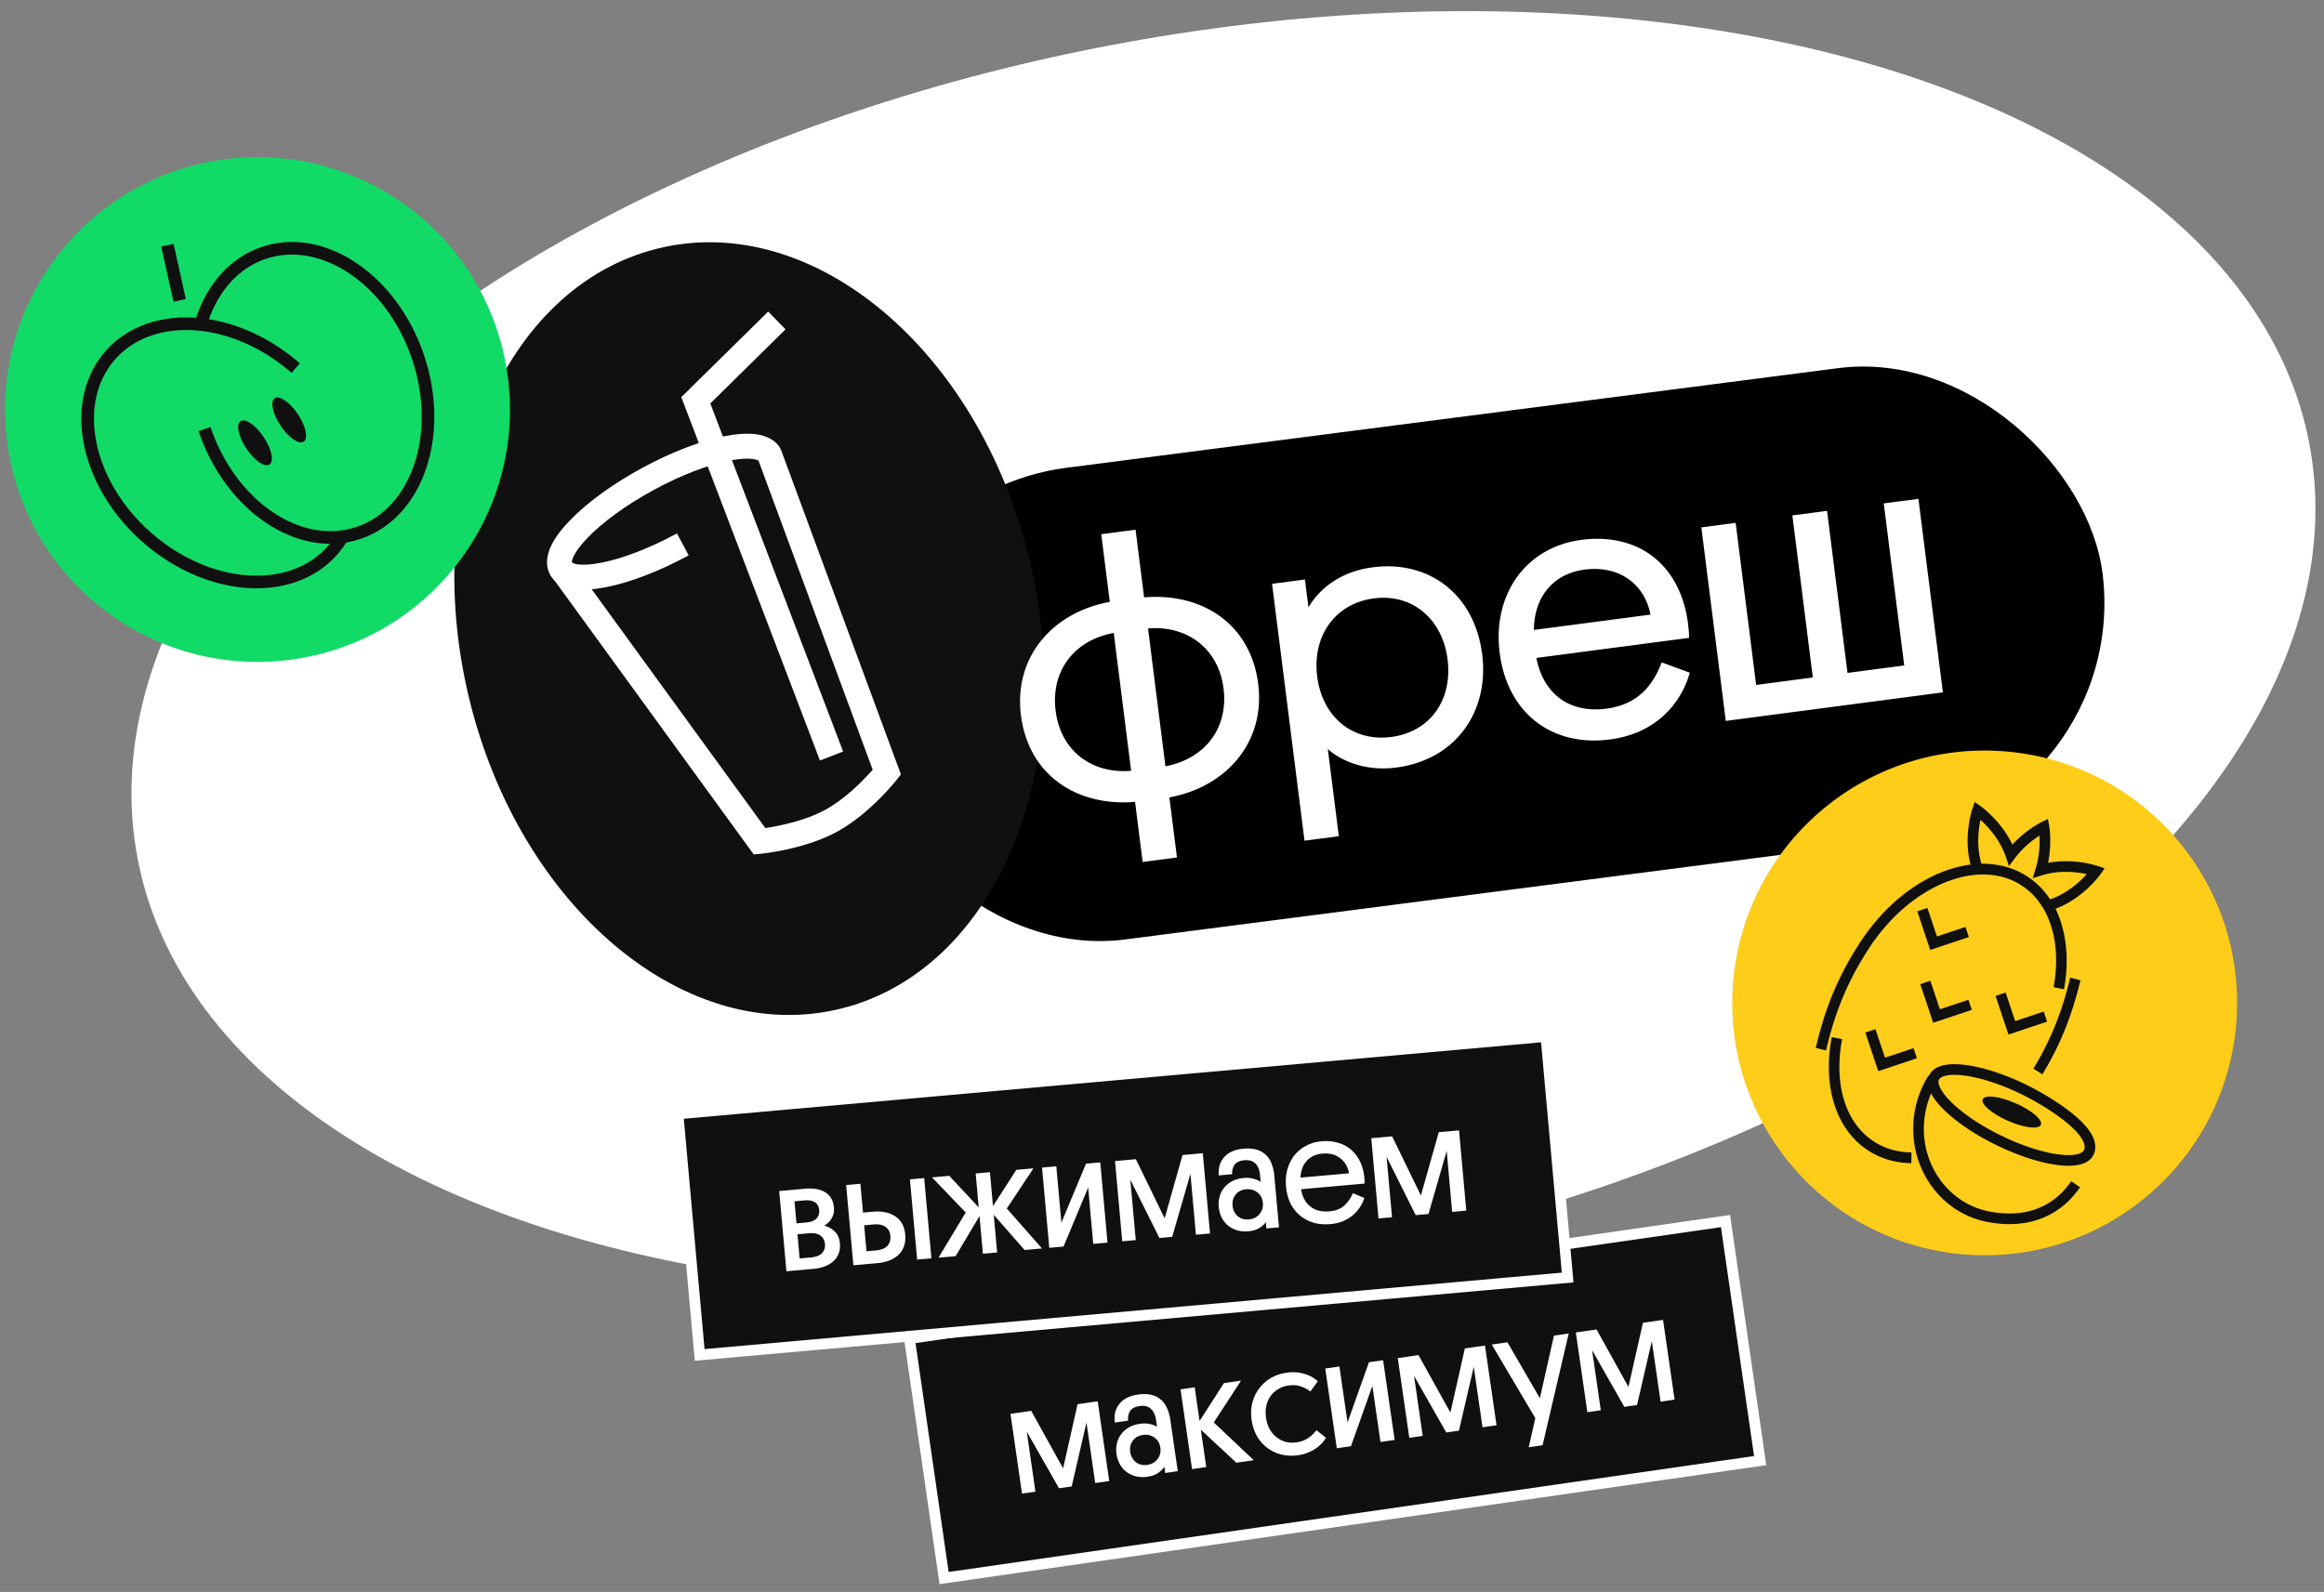 <svg xmlns="http://www.w3.org/2000/svg" width="432" height="296" viewBox="0 0 432 296" fill="none"><rect x="0" y="0" width="432" height="296" fill="#808080" stroke="none"/><g clip-path="url(#a)"><ellipse cx="205.5" cy="114.576" fill="#fff" rx="205.5" ry="114.576" transform="rotate(-10.855 250.588 2.962) skewX(.05)"/><rect width="232.977" height="88.323" fill="#000" rx="44.162" transform="matrix(.991 -.128 .123 .993 154.527 92.623)"/><path fill="#101010" d="M191.364 104.057c9.383 39.032-6.335 76.413-35.108 83.494-28.772 7.081-59.704-18.819-69.087-57.851-9.383-39.03 6.336-76.412 35.108-83.493 28.773-7.081 59.704 18.82 69.087 57.85Z"/><path fill="#fff" fill-rule="evenodd" d="m141.197 156.432.206 2.308-1.3.122-37.855-52.072 3.725-2.745 36.288 49.916c.744-.11 1.764-.281 2.937-.535 2.502-.542 5.573-1.433 8.153-2.825 2.573-1.39 4.994-3.481 6.815-5.293a44.713 44.713 0 0 0 2.056-2.188L140.8 85.118l4.323-1.628 22.342 60.495-.807 1.026-1.806-1.435 1.806 1.435-.001.002-.006.007-.015.018-.048.061-.177.217c-.152.184-.372.446-.652.768a48.42 48.42 0 0 1-2.357 2.515c-1.961 1.952-4.747 4.393-7.882 6.086-3.127 1.688-6.675 2.691-9.367 3.274a49.29 49.29 0 0 1-3.371.609c-.42.06-.757.103-.992.13l-.276.031-.077.008-.022.002-.007.001h-.003s-.002 0-.208-2.308Z" clip-rule="evenodd"/><path fill="#fff" fill-rule="evenodd" d="M106.297 104.584c-.013-.093-.018-.414.306-1.103.44-.936 1.32-2.151 2.691-3.561 2.721-2.8 7.006-5.986 12.221-8.82 5.215-2.834 10.211-4.691 14.027-5.444 1.922-.38 3.413-.452 4.43-.308.913.129 1.104.37 1.104.37s-.006-.008-.015-.025l4.059-2.206c-.957-1.791-2.824-2.493-4.493-2.729-1.725-.243-3.778-.08-5.957.35-4.387.866-9.827 2.923-15.335 5.916-5.507 2.993-10.202 6.443-13.331 9.662-1.554 1.598-2.818 3.238-3.565 4.824-.722 1.534-1.166 3.492-.208 5.283.958 1.791 2.824 2.493 4.493 2.729 1.725.243 3.778.08 5.958-.35 4.387-.866 9.826-2.923 15.334-5.916l-2.18-4.076c-5.215 2.834-10.21 4.691-14.027 5.444-1.922.379-3.412.452-4.43.308-.75-.106-1.012-.287-1.082-.348Z" clip-rule="evenodd"/><path fill="#fff" fill-rule="evenodd" d="m132.036 75.012 13.983-13.774-3.221-3.308-16.154 15.912 25.777 67.565 4.306-1.675-24.691-64.72Z" clip-rule="evenodd"/><path fill="#fff" d="m211.086 98.486-6.379.84 1.589 12.578c-10.608 1.942-17.891 10.217-16.515 21.114 1.385 10.965 10.2 16.986 21.212 16.084l1.41 11.167 6.379-.839-1.41-11.167c10.541-1.933 17.89-10.217 16.514-21.114-1.385-10.964-10.2-16.985-21.212-16.084l-1.588-12.579Zm-14.859 33.685c-.943-7.467 3.523-13.183 10.799-14.482l3.237 25.629c-7.294.617-13.093-3.681-14.036-11.147Zm31.213-4.174c.935 7.399-3.464 13.107-10.799 14.482l-3.236-25.629c7.227-.609 13.092 3.68 14.035 11.147ZM246.822 139.261c1.933 1.798 6.478 4.277 12.723 3.456 11.212-1.475 17.302-10.55 15.976-21.044-1.393-11.032-9.73-17.594-20.406-16.19-6.311.83-10.1 4.337-11.892 7.445l-.654-5.179-6.11.803 6.031 47.76 6.379-.839-2.047-16.212Zm-1.976-13.485c-.943-7.467 3.27-13.56 10.521-14.514 7.185-.944 12.774 3.859 13.717 11.326.952 7.534-3.212 13.484-10.463 14.438-7.184.944-12.824-3.716-13.775-11.25ZM313.979 118.598c-.002-1.094-.147-2.237-.231-2.91-1.502-10.812-9.276-16.697-19.818-15.31-10.273 1.351-16.539 10.108-15.162 21.005 1.418 11.233 9.721 17.527 20.532 16.105 8.46-1.113 13.161-6.586 14.814-12.411l-5.224-1.912c-1.748 4.538-4.605 7.855-10.313 8.605-6.781.892-11.672-2.704-13-9.436l28.402-3.736Zm-19.419-12.696c6.244-.821 11.101 2.507 12.252 8.373l-21.688 2.853c.042-6.16 3.594-10.457 9.436-11.226ZM361.155 128.737l-4.545-35.988-6.446.848 3.806 30.136-10.542 1.386-3.805-30.135-6.446.847 3.806 30.136-10.542 1.386-3.806-30.135-6.378.839 4.545 35.987 40.353-5.307Z"/><path fill="#12DA67" d="M53.347 122.748C27.611 125.773 4.295 107.362 1.27 81.626-1.755 55.89 16.655 32.574 42.391 29.55 68.127 26.523 91.443 44.934 94.47 70.67c3.025 25.736-15.385 49.052-41.122 52.078Z"/><path fill="#101010" fill-rule="evenodd" d="M17.926 82.29c1.185 5.855 4.66 11.926 10.19 16.776 5.531 4.85 12.004 7.503 17.964 7.913 5.96.41 11.334-1.416 14.855-5.431a15.048 15.048 0 0 0 1.91-2.74l2.062 1.12a17.368 17.368 0 0 1-2.208 3.167c-4.106 4.683-10.261 6.674-16.78 6.225-6.517-.449-13.467-3.332-19.35-8.49-5.881-5.158-9.647-11.672-10.943-18.075-1.296-6.404-.125-12.767 3.981-17.45 4.106-4.682 10.262-6.673 16.78-6.224 6.517.448 13.468 3.331 19.35 8.49l-1.547 1.764c-5.531-4.85-12.004-7.503-17.964-7.913-5.959-.41-11.334 1.416-14.855 5.43-3.52 4.016-4.63 9.583-3.445 15.437Z" clip-rule="evenodd"/><path fill="#101010" fill-rule="evenodd" d="M49.386 48.136c-5.053 1.716-8.796 5.98-10.698 11.637l-2.224-.748c2.08-6.189 6.274-11.11 12.168-13.11 5.898-2.003 12.224-.65 17.645 2.998 5.42 3.648 9.997 9.62 12.512 17.027 2.515 7.409 2.519 14.933.44 21.126-2.08 6.194-6.275 11.119-12.172 13.121-5.898 2.002-12.224.649-17.645-3-5.42-3.646-9.998-9.618-12.512-17.026l2.222-.755c2.364 6.966 6.644 12.5 11.6 15.835 4.956 3.335 10.524 4.44 15.58 2.724 5.057-1.716 8.8-5.984 10.702-11.646 1.901-5.663 1.928-12.659-.437-19.624-2.364-6.966-6.644-12.5-11.6-15.835-4.956-3.334-10.524-4.44-15.58-2.724ZM32.264 45.337l2.276 10.265-2.29.508-2.276-10.266 2.29-.507Z" clip-rule="evenodd"/><ellipse cx="47.403" cy="82.332" fill="#101010" rx="1.93" ry="4.847" transform="rotate(-33.751 47.403 82.332)"/><ellipse cx="53.759" cy="78.08" fill="#101010" rx="1.93" ry="4.847" transform="rotate(-33.751 53.759 78.08)"/><path fill="#FECD1A" d="M365.645 233.28c-25.85-1.811-45.338-24.235-43.528-50.085 1.811-25.85 24.235-45.338 50.085-43.527 25.85 1.81 45.338 24.234 43.527 50.084-1.81 25.851-24.234 45.338-50.084 43.528Z"/><path fill="#101010" fill-rule="evenodd" d="M361.775 163.981c-5.21 2.048-10.42 6.299-14.341 12.305-4.208 6.444-6.451 12.366-8.006 19.029l-1.907-.478c1.6-6.853 3.924-13 8.279-19.668 4.116-6.304 9.629-10.841 15.257-13.053 5.624-2.21 11.456-2.123 16.045 1.014 6.043 4.131 8.129 12.283 6.568 20.801l-1.926-.383c1.48-8.079-.586-15.249-5.724-18.76-3.91-2.673-9.032-2.855-14.245-.807Z" clip-rule="evenodd"/><path fill="#101010" fill-rule="evenodd" d="M348.001 212.022c2.137 1.485 4.632 2.217 7.313 2.249l-.008 1.999c-3.023-.037-5.907-.867-8.4-2.599-6.011-4.177-8.033-12.345-6.407-20.851l1.924.398c-1.543 8.068.468 15.253 5.578 18.804Zm29.981-13.329c3.433-5.635 5.411-10.975 6.846-16.915l1.903.493c-1.474 6.102-3.522 11.643-7.082 17.486l-1.667-1.064ZM356.402 169.446l1.878-.627 1.771 5.303 5.303-1.771.627 1.878-7.181 2.398-2.398-7.181ZM356.953 182.986l1.877-.627 1.771 5.303 5.304-1.771.627 1.878-7.181 2.398-2.398-7.181ZM346.746 191.982l1.877-.627 1.771 5.304 5.304-1.772.627 1.878-7.181 2.398-2.398-7.181ZM370.945 185.176l1.877-.627 1.772 5.304 5.303-1.771.627 1.877-7.181 2.398-2.398-7.181ZM380.916 153.562l-.975.171-.434-.889 1.182-.578.227 1.296Zm-.207 6.866c.326-1.591.411-3.069.403-4.234a20.173 20.173 0 0 0-.1-1.888 13.262 13.262 0 0 0-.064-.535l-.022-.148-.007-.042-.002-.012-.001-.004v-.003l-.975.171-.434-.889h-.001l-.002.001-.003.002-.012.005a20.389 20.389 0 0 0-2.228 1.378 20.6 20.6 0 0 0-3.191 2.812c-.942-2.003-2.215-3.633-3.324-4.817a20.807 20.807 0 0 0-1.808-1.717 16.267 16.267 0 0 0-.77-.606l-.013-.01-.005-.003-.002-.001-.569.809.569-.81-1.077-.756-.428 1.244.936.322-.936-.321-.001.003-.002.005-.005.016a16.806 16.806 0 0 0-.273.963 20.977 20.977 0 0 0-.459 2.501c-.251 2.055-.289 4.835.618 7.632l1.883-.611c-.788-2.428-.767-4.894-.537-6.78.078-.635.179-1.198.278-1.664.341.308.737.689 1.156 1.137 1.274 1.361 2.726 3.304 3.535 5.685l.603 1.773 1.126-1.497c1.227-1.633 2.685-2.868 3.847-3.698.248-.178.482-.336.696-.475.013.255.022.537.024.842.01 1.428-.133 3.334-.735 5.286l-.551 1.79 1.789-.553c2.403-.743 4.828-.709 6.678-.476.608.076 1.149.173 1.599.269-.319.354-.716.766-1.184 1.201-1.391 1.294-3.376 2.758-5.804 3.546l.611 1.883c2.797-.907 5.026-2.57 6.541-3.98a20.927 20.927 0 0 0 1.756-1.84c.201-.24.357-.437.463-.576.053-.069.094-.125.123-.164l.033-.046.01-.014.004-.006h.001l-.81-.57.81.569.757-1.077-1.245-.428-.322.936.321-.936-.002-.001-.005-.001-.016-.006-.053-.017a15.443 15.443 0 0 0-.89-.25 20.825 20.825 0 0 0-2.451-.456c-1.61-.202-3.676-.276-5.851.137ZM361.77 199.985c-.864.184-1.216.5-1.344.761-.127.262-.159.734.229 1.528.381.78 1.097 1.712 2.144 2.732 2.086 2.032 5.322 4.256 9.218 6.154 3.896 1.899 7.642 3.077 10.528 3.468 1.449.196 2.624.185 3.473.005.864-.184 1.216-.5 1.344-.762l.001-.003c.248-.503.203-1.179-.384-2.138-.584-.955-1.601-2.002-2.889-3.06-2.565-2.105-5.966-4.06-8.32-5.213-3.896-1.899-7.641-3.076-10.527-3.467-1.449-.196-2.624-.185-3.473-.005Zm3.738-1.956c3.146.425 7.097 1.684 11.13 3.649l.002.001c2.433 1.192 5.981 3.225 8.706 5.461 1.356 1.114 2.569 2.326 3.322 3.558.75 1.227 1.149 2.665.472 4.042-.511 1.047-1.57 1.586-2.711 1.829-1.156.246-2.582.232-4.149.02-3.147-.426-7.097-1.684-11.13-3.649s-7.458-4.301-9.733-6.517c-1.133-1.104-2.021-2.218-2.541-3.28-.512-1.049-.74-2.216-.229-3.264.51-1.047 1.57-1.587 2.711-1.83 1.157-.246 2.582-.232 4.15-.02Z" clip-rule="evenodd"/><ellipse cx="373.964" cy="206.768" fill="#101010" rx="5.904" ry="1.782" transform="rotate(23.685 373.964 206.768)"/><path fill="#101010" fill-rule="evenodd" d="M360.158 201.031a16.596 16.596 0 0 0-2.257 5.813c-1.61 8.701 3.821 16.921 12.019 18.438 6.907 1.279 11.957-1.073 15.094-5.655l1.634 1.119c-3.608 5.267-9.46 7.895-17.088 6.483-9.358-1.733-15.399-11.056-13.605-20.746a18.577 18.577 0 0 1 2.526-6.504l1.677 1.052Z" clip-rule="evenodd"/><path fill="#101010" stroke="#fff" stroke-width="2" d="M1.133.847h153.259v45H1.133z" transform="rotate(-8.193 1816.676 -1047.434) skewX(.038)"/><path fill="#fff" d="m190.857 266.181 1.616 11.167-2.495.36-2.144-14.826 3.852-.555 5.931 10.688 2.688-11.929 3.742-.539 2.144 14.826-2.605.375-1.627-11.251-2.752 11.882-2.355.339-5.995-10.537Zm16.69 4.159a5.158 5.158 0 0 1 .079-1.991 4.338 4.338 0 0 1 .801-1.7c.38-.507.857-.925 1.432-1.253a5.75 5.75 0 0 1 1.998-.655c.758-.109 1.411-.09 1.961.057.547.129.967.294 1.26.497l-.18-1.247c-.139-.96-.468-1.667-.986-2.121-.5-.456-1.193-.62-2.08-.492-.905.13-1.508.462-1.808.995a2.878 2.878 0 0 0-.318 1.715l-2.466.355a5.236 5.236 0 0 1 .044-1.845 3.981 3.981 0 0 1 .738-1.549c.347-.465.81-.852 1.388-1.161.596-.313 1.31-.528 2.141-.648.942-.136 1.755-.121 2.44.045.702.162 1.291.455 1.767.877.492.4.88.929 1.163 1.586.3.636.508 1.36.626 2.173l1.383 9.56-2.328.336-.169-1.164a4.018 4.018 0 0 1-1.213 1.193c-.499.336-1.145.561-1.94.675a5.77 5.77 0 0 1-2.015-.049 5.173 5.173 0 0 1-1.752-.766 4.672 4.672 0 0 1-1.278-1.4 5.465 5.465 0 0 1-.688-2.023Zm2.549-.367c.115.795.461 1.424 1.037 1.888.595.461 1.308.632 2.14.512.813-.117 1.448-.482 1.907-1.095.458-.613.63-1.317.515-2.111-.118-.813-.482-1.439-1.093-1.88-.61-.44-1.331-.6-2.163-.48-.831.12-1.458.483-1.879 1.091-.424.589-.579 1.281-.464 2.075Zm15.53-5.489 7.438 7.019-3.243.467-6.604-6.149 1.006 6.955-2.633.379-2.145-14.825 2.633-.379.906 6.262 4.526-7.045 3.187-.459-5.071 7.775Zm15.412 3.693a4.937 4.937 0 0 0 1.307-.358c.39-.17.73-.36 1.02-.572.29-.211.542-.427.756-.646.229-.24.423-.466.581-.678l1.788 1.412c-.184.29-.421.608-.711.951a6.715 6.715 0 0 1-1.08.948 6.692 6.692 0 0 1-1.467.805 6.914 6.914 0 0 1-1.877.525c-1.145.165-2.217.121-3.215-.131a7.234 7.234 0 0 1-2.616-1.264 7.39 7.39 0 0 1-1.901-2.188 8.763 8.763 0 0 1-.968-2.972c-.157-1.09-.118-2.124.118-3.101a7.696 7.696 0 0 1 1.227-2.666 7.32 7.32 0 0 1 2.174-1.982c.868-.521 1.847-.86 2.937-1.017a8.172 8.172 0 0 1 2-.061 6.688 6.688 0 0 1 1.636.358c.494.155.929.357 1.304.604.373.23.679.459.92.688l-1.395 1.898c-.449-.369-1.012-.674-1.688-.916-.661-.264-1.462-.327-2.404-.192a4.904 4.904 0 0 0-1.964.707 4.66 4.66 0 0 0-1.391 1.332 5.032 5.032 0 0 0-.757 1.807 6.485 6.485 0 0 0-.028 2.154c.115.794.339 1.497.673 2.109.352.61.783 1.113 1.293 1.511.511.398 1.08.684 1.709.858a5.382 5.382 0 0 0 2.019.077Zm9.45-3.681 3.98-11.21 2.633-.379 2.144 14.826-2.633.379-1.507-10.419-3.98 11.209-2.633.379-2.144-14.825 2.632-.379 1.508 10.419Zm12.361-8.682 1.616 11.167-2.495.36-2.144-14.826 3.852-.555 5.931 10.688 2.688-11.929 3.742-.539 2.144 14.826-2.605.375-1.628-11.251-2.751 11.882-2.356.339-5.994-10.537Zm21.319 13.281 1.226-5.41-8.091-13.687 2.91-.419 6.03 10.391 2.617-11.636 2.744-.395-4.859 20.784-2.577.372Zm11.781-18.048 1.615 11.168-2.494.359-2.144-14.826 3.852-.554 5.931 10.687 2.688-11.929 3.742-.538 2.144 14.825-2.605.376-1.628-11.251-2.751 11.881-2.356.339-5.994-10.537Z"/><path fill="#101010" stroke="#fff" stroke-width="2" d="M1.086.907h161.987v45H1.086z" transform="rotate(-5.097 2379.953 -1299.473) skewX(.05)"/><path fill="#fff" d="m144.843 221.45 4.769-.425c1.599-.143 2.866.082 3.8.673.953.59 1.487 1.526 1.602 2.809.07.781-.075 1.459-.435 2.034a3.791 3.791 0 0 1-1.368 1.359 4.152 4.152 0 0 1 1.951 1.063c.554.532.874 1.272.959 2.22.121 1.338-.268 2.432-1.166 3.28-.881.829-2.149 1.317-3.804 1.464l-4.965.443-1.343-14.92Zm2.843 1.911.369 4.1 1.841-.164c.836-.075 1.453-.308 1.849-.699.412-.412.588-.953.528-1.622-.058-.651-.317-1.124-.774-1.421-.46-.315-1.117-.434-1.972-.358l-1.841.164Zm.552 6.136.405 4.489 2.091-.186c.949-.085 1.637-.352 2.065-.803.428-.45.612-1.01.551-1.68-.062-.687-.343-1.215-.845-1.583-.502-.367-1.227-.509-2.175-.424l-2.092.187Zm9.052-9.157 2.649-.236.482 5.354 1.702-.152c1.766-.157 3.197.127 4.293.854 1.097.727 1.714 1.853 1.851 3.377.14 1.562-.263 2.806-1.21 3.734-.931.908-2.279 1.441-4.045 1.598l-4.379.391-1.343-14.92Zm3.345 7.488.434 4.825 1.729-.154c.986-.088 1.701-.368 2.146-.838.445-.471.631-1.106.559-1.906-.065-.725-.367-1.269-.906-1.633-.522-.385-1.266-.534-2.233-.448l-1.729.154Zm12.501 6.138-2.65.236-1.343-14.919 2.649-.237 1.344 14.92Zm3.319-15.336 5.476 5.865-.568-6.303 2.65-.236.567 6.303 4.341-6.741 3.18-.283-4.95 7.469 6.544 7.428-3.235.288-5.734-6.544.63 7-2.649.236-.63-7-4.446 7.453-3.179.284 5.062-8.408-6.266-6.525 3.207-.286Zm20.842 8.711 4.578-10.978 2.65-.237 1.343 14.92-2.649.236-.944-10.485-4.578 10.978-2.65.236-1.343-14.919 2.649-.237.944 10.486Zm12.812-8.002 1.012 11.238-2.511.224-1.343-14.919 3.877-.346 5.347 10.992 3.326-11.766 3.765-.336 1.344 14.92-2.622.234-1.019-11.322-3.387 11.715-2.371.211-5.418-10.845Zm16.441 5.055a5.148 5.148 0 0 1 .187-1.984 4.32 4.32 0 0 1 .891-1.654 4.627 4.627 0 0 1 1.497-1.174 5.741 5.741 0 0 1 2.031-.546c.762-.069 1.414-.014 1.955.162.539.159.949.347 1.231.565l-.113-1.255c-.087-.966-.377-1.69-.87-2.171-.475-.482-1.158-.684-2.05-.604-.911.081-1.531.38-1.86.897a2.884 2.884 0 0 0-.409 1.695l-2.482.221a5.242 5.242 0 0 1 .143-1.84c.173-.578.447-1.08.82-1.507.373-.445.856-.807 1.449-1.085.612-.279 1.336-.456 2.173-.531.948-.084 1.76-.026 2.434.177.693.2 1.265.524 1.718.971.469.426.828.975 1.076 1.647.265.651.434 1.385.507 2.203l.867 9.621-2.343.209-.105-1.171a4.026 4.026 0 0 1-1.277 1.126c-.515.308-1.173.498-1.972.569a5.765 5.765 0 0 1-2.011-.158 5.192 5.192 0 0 1-1.708-.859 4.675 4.675 0 0 1-1.2-1.467 5.481 5.481 0 0 1-.579-2.057Zm2.566-.229c.072.8.383 1.446.934 1.941.569.492 1.272.702 2.108.627.819-.073 1.473-.403 1.964-.99.49-.588.7-1.281.628-2.08-.074-.819-.404-1.464-.99-1.936-.586-.473-1.297-.672-2.134-.597-.837.075-1.482.404-1.935.988-.456.565-.647 1.248-.575 2.047Zm12.741-3.048c.221 1.405.795 2.478 1.724 3.219.927.724 2.098 1.022 3.511.896 1.19-.106 2.113-.46 2.771-1.062.677-.604 1.217-1.374 1.62-2.309l2.131.878a7.138 7.138 0 0 1-.828 1.732 6.545 6.545 0 0 1-1.302 1.466 7.42 7.42 0 0 1-1.839 1.119c-.686.286-1.466.469-2.34.546-1.116.1-2.154.015-3.116-.256a7.099 7.099 0 0 1-2.539-1.347 7.093 7.093 0 0 1-1.777-2.259c-.439-.917-.711-1.961-.817-3.132-.102-1.134-.019-2.191.249-3.171.287-.981.715-1.844 1.285-2.588a6.704 6.704 0 0 1 2.172-1.796c.857-.47 1.816-.753 2.876-.847 1.097-.098 2.107-.01 3.031.263a6.357 6.357 0 0 1 2.418 1.247c.689.575 1.251 1.303 1.686 2.182.434.861.71 1.849.829 2.962l.051.558c.018.205.019.42.002.646l-11.798 1.053Zm3.959-6.622c-1.228.109-2.199.562-2.915 1.356-.715.795-1.1 1.832-1.153 3.111l9.008-.804c-.203-1.218-.757-2.162-1.661-2.831-.885-.671-1.978-.948-3.279-.832Zm11.928.594 1.012 11.239-2.51.224-1.344-14.92 3.877-.346 5.347 10.993 3.326-11.766 3.765-.336 1.344 14.919-2.622.234-1.019-11.322-3.387 11.715-2.371.212-5.418-10.846Z"/></g><defs><clipPath id="a"><path fill="#fff" d="M0 0h432v296H0z"/></clipPath></defs></svg>
